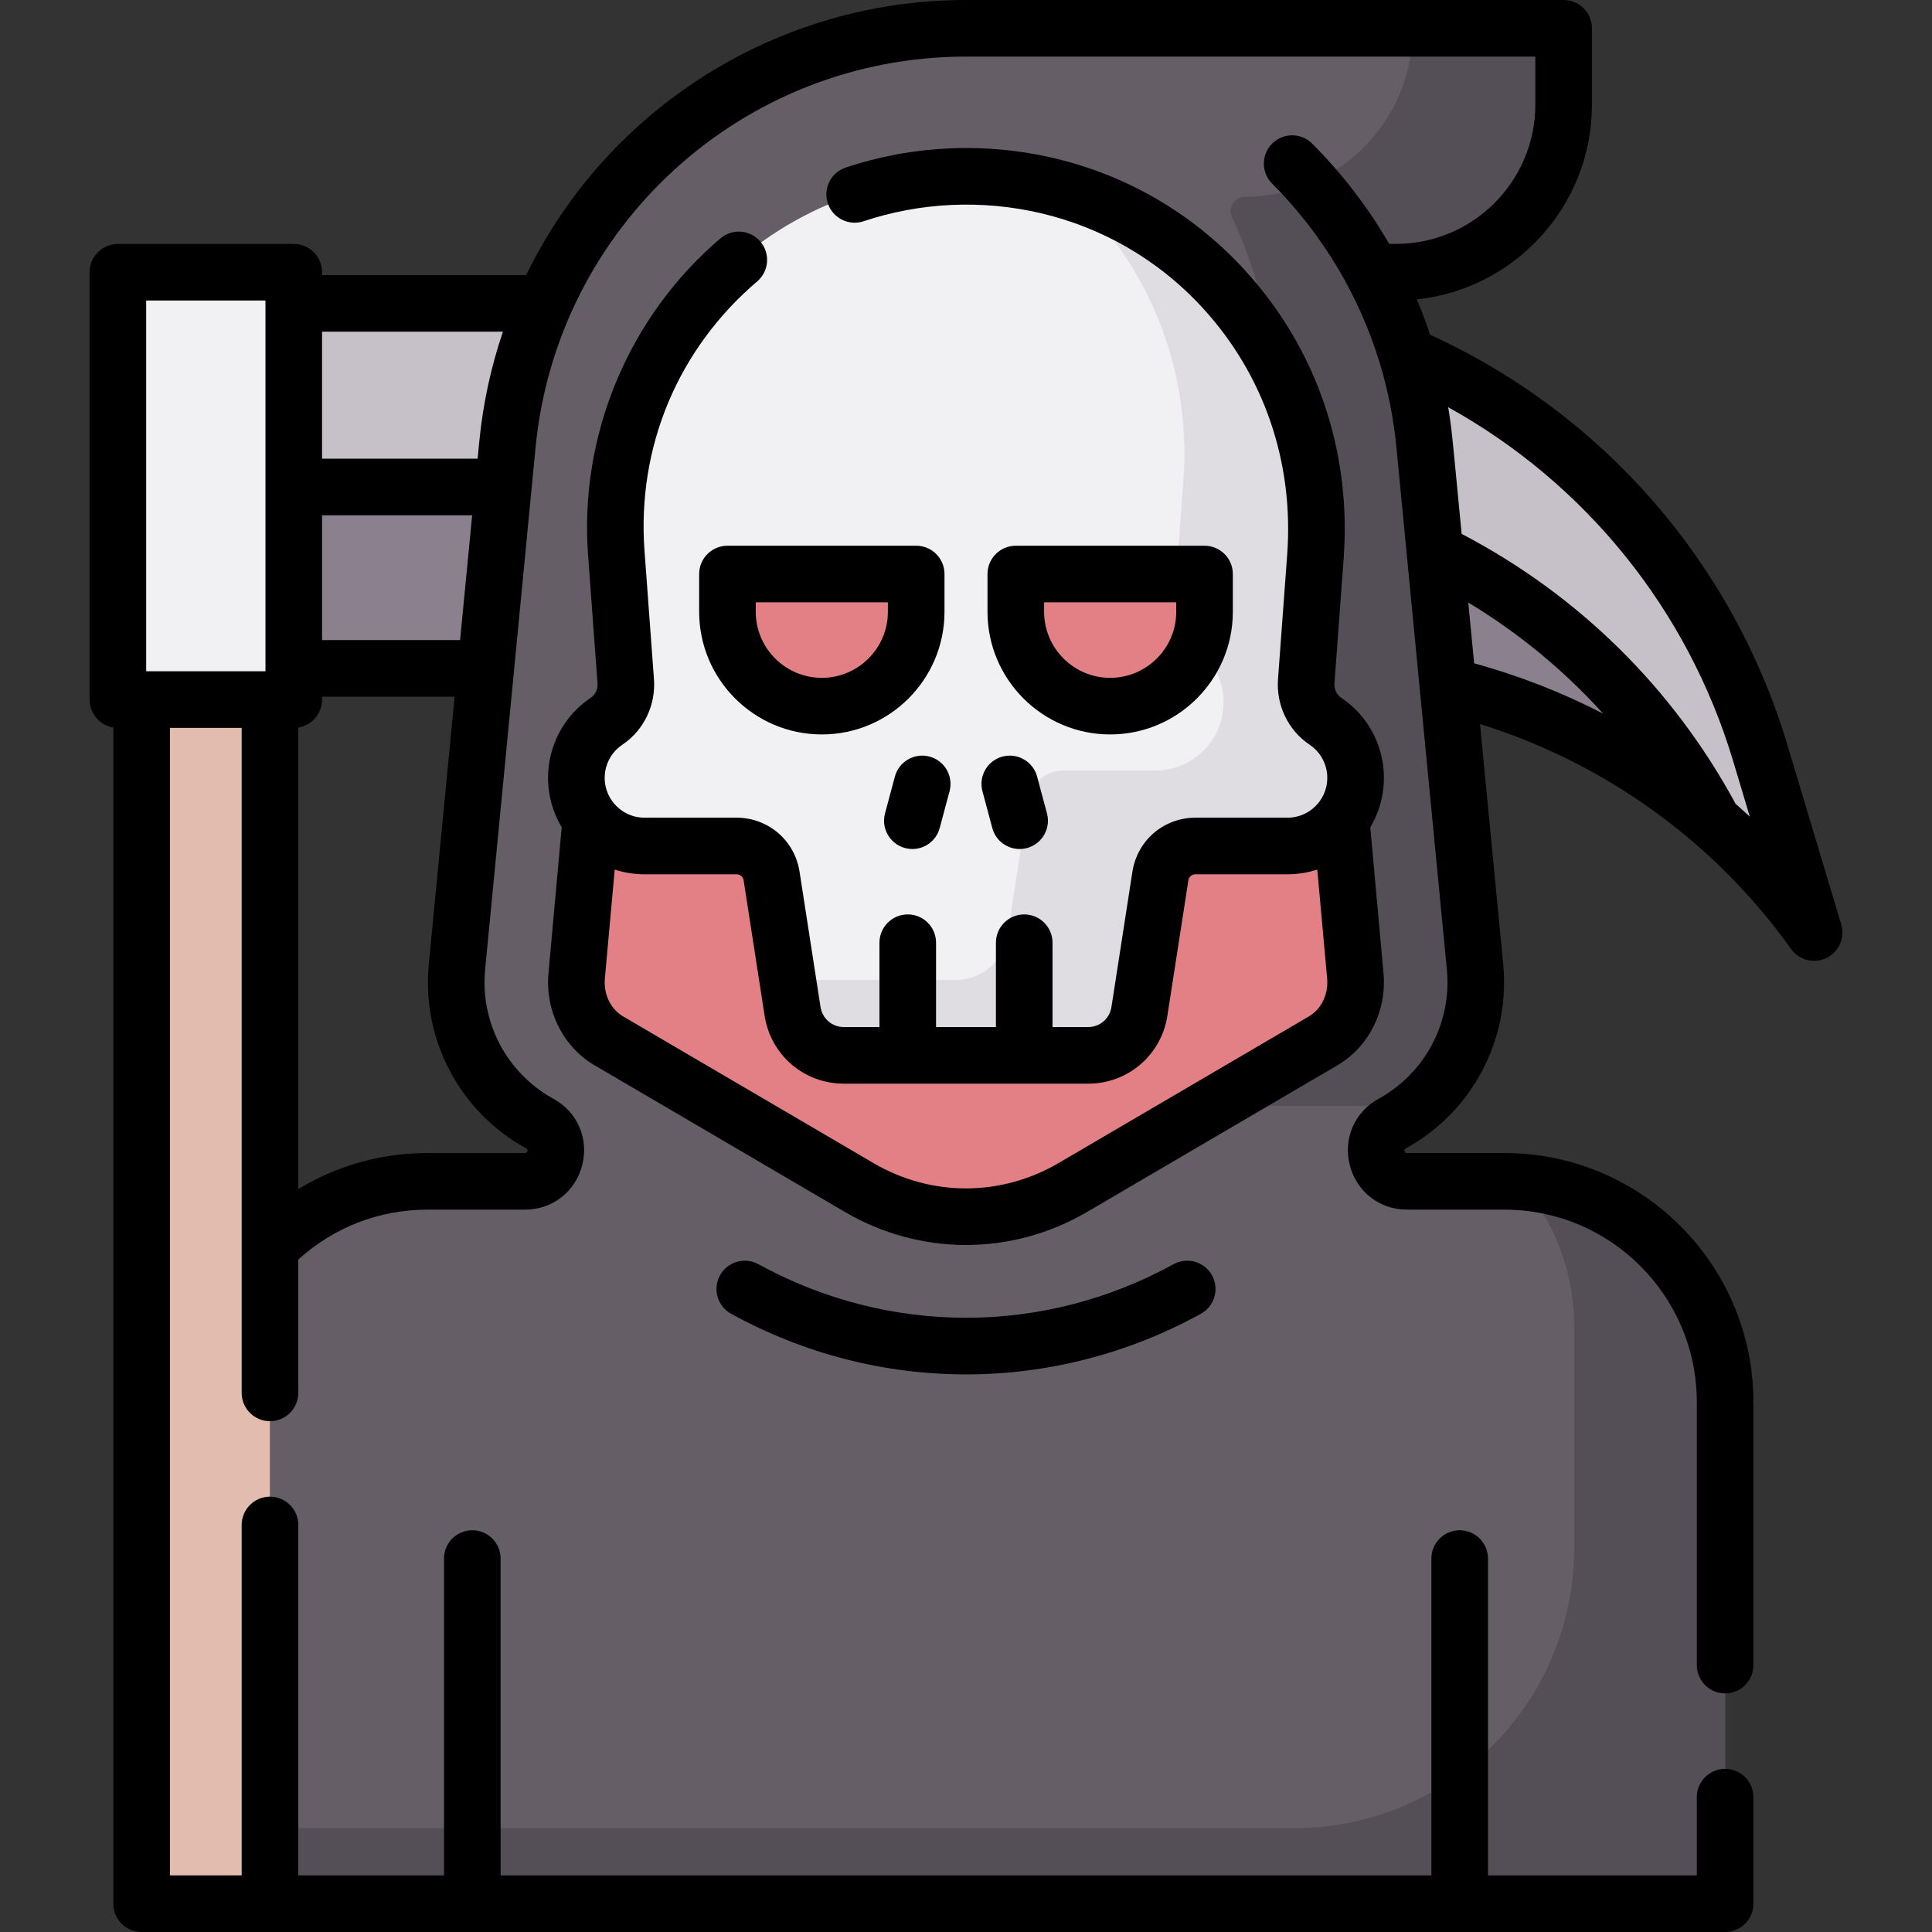 <svg id="Capa_1" enable-background="new 0 0 512 512" height="512" viewBox="0 0 512 512" width="512" xmlns="http://www.w3.org/2000/svg"><rect x="0" y="0" width="512" height="512" fill="#333333" stroke="none"/><path d="m398.696 313.069h-25.815c-8.441 0-11.327-11.247-3.929-15.312 14.959-8.219 23.59-24.555 21.948-41.544l-13.368-138.356c-1.591-16.468-6.408-31.907-13.783-45.722h6.161c24.563 0 44.475-19.912 44.475-44.475v-20.16h-158.386c-62.885 0-115.485 47.763-121.533 110.356l-13.368 138.356c-1.641 16.99 6.989 33.325 21.948 41.544 7.398 4.064 4.511 15.312-3.929 15.312h-25.815c-16.36 0-31.142 6.726-41.755 17.554v173.878h385.624v-132.956c0-32.295-26.18-58.475-58.475-58.475z" fill="#665e66"/><path d="m414.385 7.5h-40v.159c0 24.563-19.912 44.475-44.475 44.475-2.77 0-4.637 2.88-3.455 5.386 5.85 12.4 9.69 25.978 11.078 40.337l13.367 138.356c1.641 16.99-6.989 33.325-21.948 41.544-7.398 4.064-4.511 15.312 3.929 15.312h25.815c5.082 0 10.013.649 14.714 1.867 12.185-8.805 18.96-23.502 17.489-38.724l-13.368-138.356c-1.591-16.468-6.408-31.907-13.783-45.722h6.161c24.563 0 44.475-19.912 44.475-44.475v-20.159z" fill="#544f57"/><path d="m402.858 313.215c8.916 10.264 14.313 23.666 14.313 38.329v58.672c0 41.026-33.258 74.283-74.283 74.283h-271.341v20h385.624v-132.955c0-30.895-23.96-56.194-54.313-58.329z" fill="#544f57"/><path d="m346.166 180.546 2.434-33.046c3.987-54.143-37.146-100.082-91.431-100.747-54.562-.668-97.839 45.491-93.844 99.743l2.508 34.05c.308 4.18-1.596 8.25-5.076 10.585-4.831 3.241-8.01 8.753-8.01 15.007 0 9.974 8.085 18.059 18.06 18.059h24.388c4.635 0 8.577 3.379 9.287 7.958l5.561 35.873c1.04 6.708 6.814 11.656 13.602 11.656h64.71c6.788 0 12.562-4.948 13.602-11.656l5.561-35.873c.71-4.58 4.653-7.958 9.287-7.958h24.388c9.974 0 18.06-8.085 18.06-18.059 0-6.254-3.179-11.766-8.01-15.007-3.481-2.335-5.385-6.405-5.077-10.585z" fill="#f1f1f4"/><path d="m351.242 191.131c-3.48-2.335-5.384-6.405-5.076-10.585l2.434-33.047c3.31-44.949-24.478-84.244-65.073-96.673 20.414 18.664 32.304 46.385 30.073 76.673l-1.784 24.218c-.609 8.264 2.425 16.257 7.913 22.465 2.815 3.185 4.523 7.37 4.523 11.955 0 9.974-8.086 18.059-18.06 18.059h-24.388c-4.635 0-8.577 3.379-9.287 7.958l-5.561 35.873c-1.04 6.708-6.814 11.656-13.602 11.656h-44.606l1.293 8.344c1.04 6.708 6.814 11.656 13.602 11.656h64.71c6.788 0 12.562-4.948 13.602-11.656l5.561-35.873c.71-4.58 4.653-7.958 9.287-7.958h24.388c9.974 0 18.06-8.085 18.06-18.059.001-6.254-3.178-11.765-8.009-15.006z" fill="#dfdde2"/><path d="m355.425 217.229c-3.305 4.235-8.444 6.968-14.232 6.968h-24.388c-4.635 0-8.577 3.379-9.287 7.958l-5.561 35.873c-1.04 6.708-6.814 11.656-13.602 11.656h-64.71c-6.788 0-12.562-4.948-13.602-11.656l-5.561-35.873c-.71-4.58-4.653-7.958-9.287-7.958h-24.388c-5.788 0-10.927-2.733-14.232-6.968l-3.75 41.388c-.639 7.054 2.711 13.817 8.537 17.229l66.3 38.842c8.659 5.073 18.459 7.754 28.339 7.754s19.68-2.681 28.339-7.754l66.3-38.842c5.825-3.413 9.176-10.176 8.537-17.229z" fill="#e28086"/><path d="m31.239 72.146h46.611v113.244h-46.611z" fill="#f1f1f4" transform="matrix(-1 0 0 -1 109.088 257.536)"/><path d="m37.541 185.39h34.006v319.11h-34.006z" fill="#e2bcaf" transform="matrix(-1 0 0 -1 109.088 689.89)"/><path d="m133.385 129.057h-55.536v48.077h50.891z" fill="#8b818e"/><path d="m383.705 181.748c25.966 6.227 50.084 18.586 70.29 36.035-16.595-31.255-42.578-56.114-73.715-71.48z" fill="#8b818e"/><path d="m134.467 117.856c1.281-13.255 4.656-25.842 9.768-37.454h-66.386v48.654h55.535z" fill="#c6c1c8"/><path d="m466.489 199.546c-14.479-48.283-49.417-86.171-93.624-105.353 2.294 7.587 3.878 15.498 4.667 23.663l2.748 28.447c31.137 15.366 57.12 40.225 73.715 71.48 9.951 8.594 18.956 18.418 26.765 29.35z" fill="#c6c1c8"/><path d="m242.801 162.125c0 13.812-11.197 25.009-25.009 25.009s-25.009-11.197-25.009-25.009v-10h50.017v10z" fill="#e28086"/><path d="m269.198 162.125c0 13.812 11.197 25.009 25.009 25.009s25.009-11.197 25.009-25.009v-10h-50.017v10z" fill="#e28086"/><path d="m311.014 335.026c-34.448 18.927-75.58 18.927-110.028 0-3.629-1.994-8.189-.668-10.185 2.962-1.995 3.63-.668 8.19 2.962 10.185 38.967 21.41 85.502 21.413 124.474 0 3.63-1.995 4.957-6.555 2.962-10.185-1.996-3.63-6.555-4.956-10.185-2.962z"/><path d="m366.644 257.94-3.507-38.709c6.887-11.498 3.73-26.65-7.715-34.328-1.209-.811-1.889-2.27-1.776-3.806l2.434-33.046c2.106-28.607-7.232-55.801-26.295-76.574-28.129-30.65-70.229-38.916-105.663-27.072-3.928 1.313-6.048 5.563-4.735 9.491 1.313 3.929 5.563 6.049 9.491 4.735 29.884-9.991 65.762-3.264 89.855 22.988 16.236 17.691 24.186 40.893 22.387 65.33l-2.435 33.047c-.508 6.902 2.702 13.555 8.378 17.363 5.011 3.362 6.186 10.192 2.644 15.015-.136.161-.266.327-.388.498-1.938 2.335-4.862 3.825-8.127 3.825h-24.388c-8.391 0-15.413 6.018-16.699 14.31l-5.561 35.873c-.477 3.074-3.08 5.305-6.191 5.305h-9.421v-22.355c0-4.142-3.358-7.5-7.5-7.5s-7.5 3.358-7.5 7.5v22.354h-15.867v-22.354c0-4.142-3.358-7.5-7.5-7.5s-7.5 3.358-7.5 7.5v22.354h-9.421c-3.111 0-5.714-2.231-6.191-5.305l-5.561-35.873c-1.286-8.292-8.308-14.31-16.699-14.31h-24.388c-3.267 0-6.191-1.491-8.13-3.828-.121-.169-.248-.332-.382-.49-3.555-4.836-2.358-11.666 2.64-15.02 5.676-3.808 8.887-10.462 8.378-17.364l-2.508-34.05c-2.022-27.463 8.859-53.472 29.854-71.357 3.153-2.686 3.532-7.42.846-10.573-2.686-3.154-7.42-3.533-10.573-.846-24.313 20.711-37.43 52.067-35.087 83.877l2.507 34.05c.113 1.537-.567 2.995-1.775 3.805-11.442 7.678-14.604 22.828-7.715 34.329l-3.507 38.709c-.9 9.934 3.895 19.503 12.215 24.377l66.299 38.842c19.961 11.695 44.264 11.716 64.26 0l66.3-38.842c8.322-4.872 13.117-14.44 12.217-24.375zm-19.797 11.435-66.3 38.842c-15.136 8.868-33.629 9.061-49.095 0l-66.3-38.842c-3.33-1.951-5.236-5.908-4.858-10.082l2.614-28.846c2.489.81 5.144 1.249 7.899 1.249h24.388c.942 0 1.731.676 1.875 1.607l5.561 35.874c1.618 10.434 10.456 18.006 21.014 18.006h64.71c10.559 0 19.396-7.573 21.014-18.007l5.561-35.873c.144-.932.933-1.607 1.875-1.607h24.388c2.755 0 5.411-.438 7.899-1.249l2.614 28.846c.377 4.175-1.529 8.132-4.859 10.082z"/><path d="m30.041 192.794v311.706c0 4.142 3.358 7.5 7.5 7.5h419.63c4.142 0 7.5-3.358 7.5-7.5v-28.233c0-4.142-3.358-7.5-7.5-7.5s-7.5 3.358-7.5 7.5v20.733h-55.336v-83.966c0-4.142-3.358-7.5-7.5-7.5s-7.5 3.358-7.5 7.5v83.966h-246.672v-83.966c0-4.142-3.358-7.5-7.5-7.5s-7.5 3.358-7.5 7.5v83.966h-38.616v-92.869c0-4.142-3.358-7.5-7.5-7.5s-7.5 3.358-7.5 7.5v92.869h-19.006v-304.11h19.006v176.241c0 4.142 3.358 7.5 7.5 7.5s7.5-3.358 7.5-7.5v-35.324c9.399-8.558 21.451-13.239 34.255-13.239h25.815c7.267 0 13.362-4.729 15.168-11.768s-1.259-14.118-7.628-17.617c-12.346-6.784-19.449-20.228-18.094-34.25 18.707-193.616 11.106-114.949 13.368-138.356 5.654-58.517 54.819-103.577 114.068-103.577h150.885v12.659c0 20.435-16.538 36.975-36.976 36.975h-1.748c-5.618-9.689-12.472-18.612-20.418-26.573-2.926-2.932-7.675-2.936-10.606-.01s-2.936 7.675-.01 10.606c13.57 13.595 23.161 30.01 28.468 47.374.056.221.122.439.197.653 2.122 7.094 3.552 14.408 4.275 21.893 1.938 20.055 9.982 103.312 13.368 138.356 1.354 14.022-5.748 27.466-18.094 34.25-6.369 3.499-9.434 10.579-7.628 17.617s7.902 11.768 15.168 11.768h25.815c28.108 0 50.975 22.867 50.975 50.975v69.723c0 4.142 3.358 7.5 7.5 7.5s7.5-3.358 7.5-7.5v-69.723c0-36.379-29.596-65.975-65.975-65.975h-25.815c-.297 0-.512 0-.64-.496-.127-.496.062-.599.322-.742 17.606-9.673 27.734-28.843 25.802-48.839l-6.147-63.62c32.548 10.163 61.767 30.678 82.439 59.621 2.127 2.977 6.103 3.994 9.404 2.375 3.294-1.615 4.937-5.375 3.883-8.889l-14.271-47.588c-14.486-48.306-48.889-87.733-94.665-108.671-1.052-3.168-2.228-6.296-3.526-9.38 25.953-2.749 46.403-24.708 46.403-51.682v-20.157c0-4.142-3.358-7.5-7.5-7.5h-158.385c-49.869 0-94.994 28.561-116.56 72.902h-54.09v-.756c0-4.142-3.358-7.5-7.5-7.5h-46.61c-4.142 0-7.5 3.358-7.5 7.5v113.244c0 3.735 2.729 6.831 6.302 7.404zm359.067-33.117c13.377 8.081 25.376 17.98 35.728 29.437-10.881-5.614-22.35-10.095-34.171-13.323zm70.198 42.023 4.419 14.735c-1.239-1.154-2.496-2.289-3.768-3.406-16.614-30.705-41.637-55.349-72.607-71.546-2.427-25.118-2.543-27.463-3.572-33.567 36.335 20.12 63.474 53.59 75.528 93.784zm-337.377-32.066h-36.58v-33.077h39.776zm17.507 134.697c.26.143.449.247.322.742-.127.496-.342.496-.64.496h-25.815c-12.289 0-24.042 3.328-34.255 9.563v-122.338c3.573-.574 6.302-3.67 6.302-7.404v-.756h35.131l-6.846 70.858c-1.933 19.995 8.195 39.165 25.801 48.839zm-6.159-216.429c-3.185 9.39-5.305 19.19-6.275 29.233l-.427 4.421h-41.226v-33.654zm-94.538-8.256h31.61v98.244h-31.61z"/><path d="m246.338 200.502c-3.995-1.069-8.113 1.302-9.186 5.304l-2.613 9.75c-1.276 4.764 2.32 9.443 7.25 9.443 3.311 0 6.342-2.21 7.24-5.561l2.613-9.75c1.071-4.001-1.303-8.113-5.304-9.186z"/><path d="m260.357 209.688 2.613 9.75c.898 3.351 3.928 5.561 7.24 5.561 4.932 0 8.525-4.681 7.25-9.443l-2.613-9.75c-1.072-4.001-5.187-6.373-9.186-5.304-4.001 1.073-6.375 5.185-5.304 9.186z"/><path d="m242.801 144.625h-50.018c-4.142 0-7.5 3.358-7.5 7.5v10c0 17.925 14.583 32.509 32.509 32.509s32.509-14.583 32.509-32.509v-10c0-4.142-3.358-7.5-7.5-7.5zm-7.5 17.5c0 9.654-7.854 17.509-17.509 17.509s-17.509-7.854-17.509-17.509v-2.5h35.018z"/><path d="m294.206 194.634c17.925 0 32.509-14.583 32.509-32.509v-10c0-4.142-3.358-7.5-7.5-7.5h-50.018c-4.142 0-7.5 3.358-7.5 7.5v10c.001 17.925 14.584 32.509 32.509 32.509zm-17.508-35.009h35.018v2.5c0 9.654-7.854 17.509-17.509 17.509s-17.509-7.854-17.509-17.509z"/></svg>
